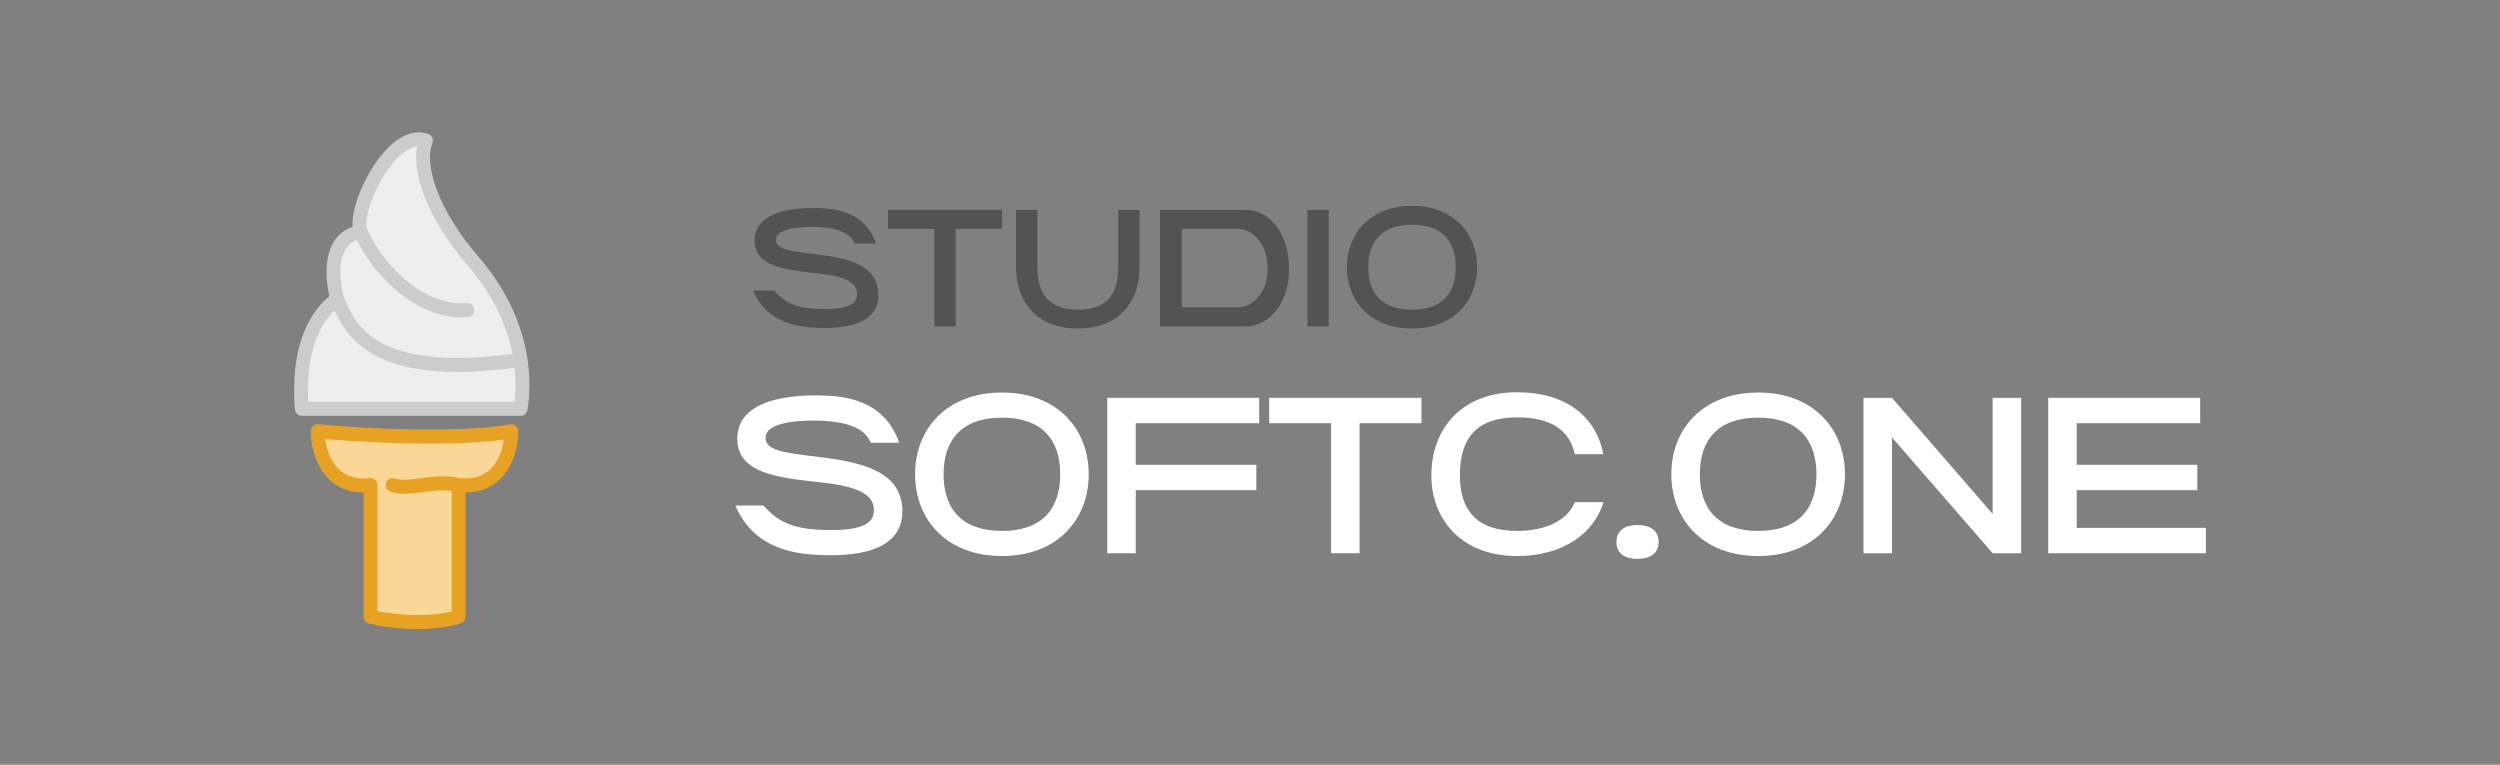 <svg width="170" height="52" viewBox="0 0 170 52" fill="none" xmlns="http://www.w3.org/2000/svg">
<rect x="0" y="0" width="170" height="52" fill="#808080" stroke="none"/>
<path d="M52.651 19.763C53.248 20.432 53.902 20.93 55.56 21.001C56.898 21.058 58.148 20.944 58.264 20.175C58.41 19.322 57.654 18.838 55.923 18.625C53.771 18.368 51.314 18.269 51.314 16.362C51.314 14.028 54.905 14.1 56.069 14.171C57.61 14.27 58.991 14.868 59.573 16.561H58.119C57.901 16.063 57.421 15.523 55.603 15.437C54.644 15.395 52.884 15.48 52.768 16.206C52.651 16.945 53.626 17.059 55.371 17.273C57.508 17.529 59.733 17.942 59.733 20.062C59.733 22.495 56.345 22.338 55.182 22.267C52.709 22.111 51.692 20.887 51.212 19.763H52.651Z" fill="#535353"/>
<path d="M68.146 14.27V15.565H64.99V22.196H63.536V15.565H60.381V14.27H68.146Z" fill="#535353"/>
<path d="M69.088 14.27H70.542V18.169C70.542 19.948 71.283 21.058 73.305 21.058C75.311 21.058 76.038 19.948 76.038 18.169V14.27H77.492V18.169V18.198C77.478 20.488 76.126 22.338 73.305 22.338C70.469 22.338 69.102 20.488 69.088 18.198V14.27Z" fill="#535353"/>
<path d="M84.752 14.27C86.163 14.27 87.66 15.693 87.66 18.297C87.66 20.759 86.163 22.196 84.752 22.196H78.877V14.27H84.752ZM80.361 20.901H84.185C85.116 20.901 86.206 19.934 86.206 18.297C86.206 16.504 85.116 15.565 84.185 15.565H80.361V20.901Z" fill="#535353"/>
<path d="M88.901 14.27H90.355V22.196H88.901V14.27Z" fill="#535353"/>
<path d="M96.023 21.058C98.073 21.058 98.99 19.919 98.99 18.169C98.99 16.419 98.073 15.281 96.023 15.281C93.958 15.281 93.042 16.419 93.042 18.169C93.042 19.919 93.958 21.058 96.023 21.058ZM91.588 18.169C91.588 15.878 93.173 14 96.023 14C98.859 14 100.444 15.878 100.444 18.169C100.444 20.46 98.859 22.338 96.023 22.338C93.173 22.338 91.588 20.46 91.588 18.169Z" fill="#535353"/>
<path d="M51.919 34.376C52.714 35.268 53.587 35.932 55.797 36.027C57.581 36.103 59.248 35.951 59.403 34.926C59.597 33.788 58.589 33.143 56.282 32.858C53.412 32.517 50.136 32.384 50.136 29.842C50.136 26.73 54.925 26.825 56.476 26.92C58.531 27.053 60.373 27.85 61.148 30.108H59.21C58.919 29.444 58.279 28.723 55.855 28.609C54.576 28.552 52.23 28.666 52.075 29.633C51.919 30.62 53.218 30.771 55.545 31.056C58.395 31.398 61.362 31.948 61.362 34.775C61.362 38.019 56.844 37.81 55.293 37.715C51.997 37.507 50.64 35.875 50 34.376H51.919Z" fill="white"/>
<path d="M68.139 36.103C70.873 36.103 72.094 34.585 72.094 32.251C72.094 29.918 70.873 28.4 68.139 28.4C65.386 28.4 64.164 29.918 64.164 32.251C64.164 34.585 65.386 36.103 68.139 36.103ZM62.225 32.251C62.225 29.197 64.339 26.692 68.139 26.692C71.92 26.692 74.033 29.197 74.033 32.251C74.033 35.306 71.92 37.81 68.139 37.81C64.339 37.81 62.225 35.306 62.225 32.251Z" fill="white"/>
<path d="M75.292 27.053H85.626V28.779H77.231V31.606H85.432V33.333H77.231V37.621H75.292V27.053Z" fill="white"/>
<path d="M96.659 27.053V28.779H92.452V37.621H90.513V28.779H86.306V27.053H96.659Z" fill="white"/>
<path d="M109.044 34.149C108.365 36.312 106.252 37.81 103.15 37.81C99.427 37.81 97.333 35.363 97.333 32.327C97.333 29.121 99.427 26.674 103.15 26.674C106.562 26.674 108.559 28.4 109.024 30.885H107.085C106.736 29.292 105.534 28.381 103.169 28.381C100.396 28.381 99.272 29.804 99.272 32.327C99.272 34.68 100.396 36.103 103.169 36.103C105.088 36.103 106.581 35.401 107.085 34.149H109.044Z" fill="white"/>
<path d="M111.333 38C110.305 38 109.917 37.488 109.917 36.862C109.917 36.217 110.305 35.704 111.333 35.704C112.399 35.704 112.787 36.217 112.787 36.862C112.787 37.488 112.399 38 111.333 38Z" fill="white"/>
<path d="M119.564 36.103C122.298 36.103 123.519 34.585 123.519 32.251C123.519 29.918 122.298 28.4 119.564 28.4C116.811 28.4 115.589 29.918 115.589 32.251C115.589 34.585 116.811 36.103 119.564 36.103ZM113.65 32.251C113.65 29.197 115.764 26.692 119.564 26.692C123.345 26.692 125.458 29.197 125.458 32.251C125.458 35.306 123.345 37.81 119.564 37.81C115.764 37.81 113.65 35.306 113.65 32.251Z" fill="white"/>
<path d="M126.717 27.053H128.656L135.5 34.946V27.053H137.439V37.621H135.5L128.656 29.747V37.621H126.717V27.053Z" fill="white"/>
<path d="M139.278 27.053H149.612V28.779H141.217V31.606H149.418V33.333H141.217V35.894H150V37.621H139.278V27.053Z" fill="white"/>
<path d="M28.967 9.559C28.297 11.217 29.307 14.436 32.184 17.773C34.179 20.087 35.092 22.43 35.401 24.469C35.59 25.718 35.554 26.853 35.401 27.797H20.523C20.121 22.747 22.132 20.889 22.936 20.336C22.534 18.955 22.293 16.108 24.544 15.777C23.873 14.457 26.555 8.73 28.967 9.559Z" fill="#EEEEEE"/>
<path fill-rule="evenodd" clip-rule="evenodd" d="M24.913 15.12C24.9 15.367 24.934 15.502 24.962 15.558C24.969 15.571 24.974 15.584 24.98 15.597C25.352 16.521 26.232 17.856 27.446 18.922C28.659 19.988 30.148 20.735 31.747 20.613C32.006 20.593 32.232 20.79 32.251 21.053C32.271 21.316 32.076 21.545 31.817 21.565C29.877 21.713 28.149 20.802 26.829 19.643C25.657 18.614 24.761 17.35 24.273 16.329C23.996 16.422 23.794 16.57 23.641 16.748C23.425 17 23.283 17.343 23.207 17.751C23.056 18.568 23.195 19.532 23.381 20.181C23.773 21.175 24.327 22.43 25.923 23.302C27.501 24.165 30.17 24.691 34.853 24.064C34.492 22.227 33.609 20.151 31.83 18.087C30.362 16.384 29.357 14.697 28.805 13.204C28.36 12 28.192 10.874 28.363 9.961C28.082 9.991 27.776 10.127 27.446 10.377C26.932 10.768 26.429 11.392 26.002 12.109C25.578 12.822 25.248 13.596 25.066 14.26C24.975 14.592 24.924 14.885 24.913 15.12ZM34.996 25.008C30.208 25.651 27.305 25.141 25.477 24.142C23.902 23.282 23.18 22.086 22.744 21.105C22.418 21.416 22.032 21.89 21.701 22.587C21.221 23.598 20.845 25.106 20.963 27.32H34.992C35.073 26.633 35.088 25.852 34.996 25.008ZM22.399 20.145C21.945 20.513 21.342 21.144 20.853 22.173C20.258 23.427 19.848 25.241 20.054 27.836C20.074 28.084 20.278 28.275 20.523 28.275H35.401C35.631 28.275 35.828 28.105 35.865 27.875C36.026 26.883 36.063 25.697 35.866 24.397C35.543 22.269 34.593 19.842 32.538 17.459C31.129 15.825 30.191 14.234 29.686 12.869C29.175 11.486 29.134 10.406 29.403 9.74C29.452 9.618 29.449 9.481 29.395 9.361C29.342 9.242 29.241 9.15 29.118 9.107C28.309 8.83 27.527 9.124 26.882 9.614C26.236 10.105 25.658 10.84 25.196 11.616C24.732 12.396 24.367 13.249 24.159 14.004C24.056 14.381 23.989 14.746 23.973 15.073C23.967 15.189 23.967 15.307 23.977 15.423C23.547 15.568 23.2 15.809 22.931 16.122C22.572 16.54 22.378 17.057 22.282 17.575C22.119 18.459 22.229 19.426 22.399 20.145Z" fill="#CCCCCC"/>
<path d="M25.194 32.986C22.319 33.312 21.6 30.681 21.6 29.324C24.425 29.597 31.016 29.979 34.777 29.324C34.777 30.681 34.058 33.312 31.183 32.986V41.939C29.02 42.594 26.289 42.212 25.194 41.939V32.986Z" fill="#FAD797"/>
<path fill-rule="evenodd" clip-rule="evenodd" d="M35.08 28.959C35.186 29.05 35.247 29.183 35.247 29.324C35.247 30.067 35.054 31.168 34.444 32.058C33.882 32.88 32.98 33.492 31.654 33.491V41.939C31.654 42.15 31.517 42.336 31.318 42.396C29.037 43.087 26.21 42.684 25.081 42.402C24.871 42.35 24.723 42.158 24.723 41.939V33.491C23.397 33.492 22.495 32.88 21.932 32.058C21.323 31.168 21.13 30.067 21.13 29.324C21.13 29.19 21.186 29.062 21.284 28.971C21.382 28.881 21.513 28.836 21.645 28.849C24.472 29.122 31.006 29.497 34.697 28.854C34.834 28.83 34.974 28.869 35.08 28.959ZM31.263 32.515C32.506 32.648 33.231 32.157 33.672 31.514C34.011 31.019 34.191 30.415 34.265 29.886C30.622 30.389 25.009 30.101 22.107 29.849C22.177 30.387 22.359 31.008 22.705 31.514C23.149 32.162 23.882 32.655 25.142 32.512C25.275 32.497 25.408 32.54 25.508 32.631C25.607 32.721 25.664 32.851 25.664 32.986V41.556C26.809 41.787 28.93 42.012 30.712 41.574V33.382C30.086 33.296 29.462 33.37 28.819 33.456C28.782 33.461 28.744 33.466 28.705 33.471C28.012 33.565 27.238 33.669 26.552 33.439C26.305 33.357 26.172 33.087 26.253 32.837C26.335 32.587 26.601 32.451 26.848 32.534C27.322 32.693 27.898 32.617 28.696 32.51C29.442 32.41 30.334 32.296 31.263 32.515Z" fill="#E7A123"/>
</svg>
